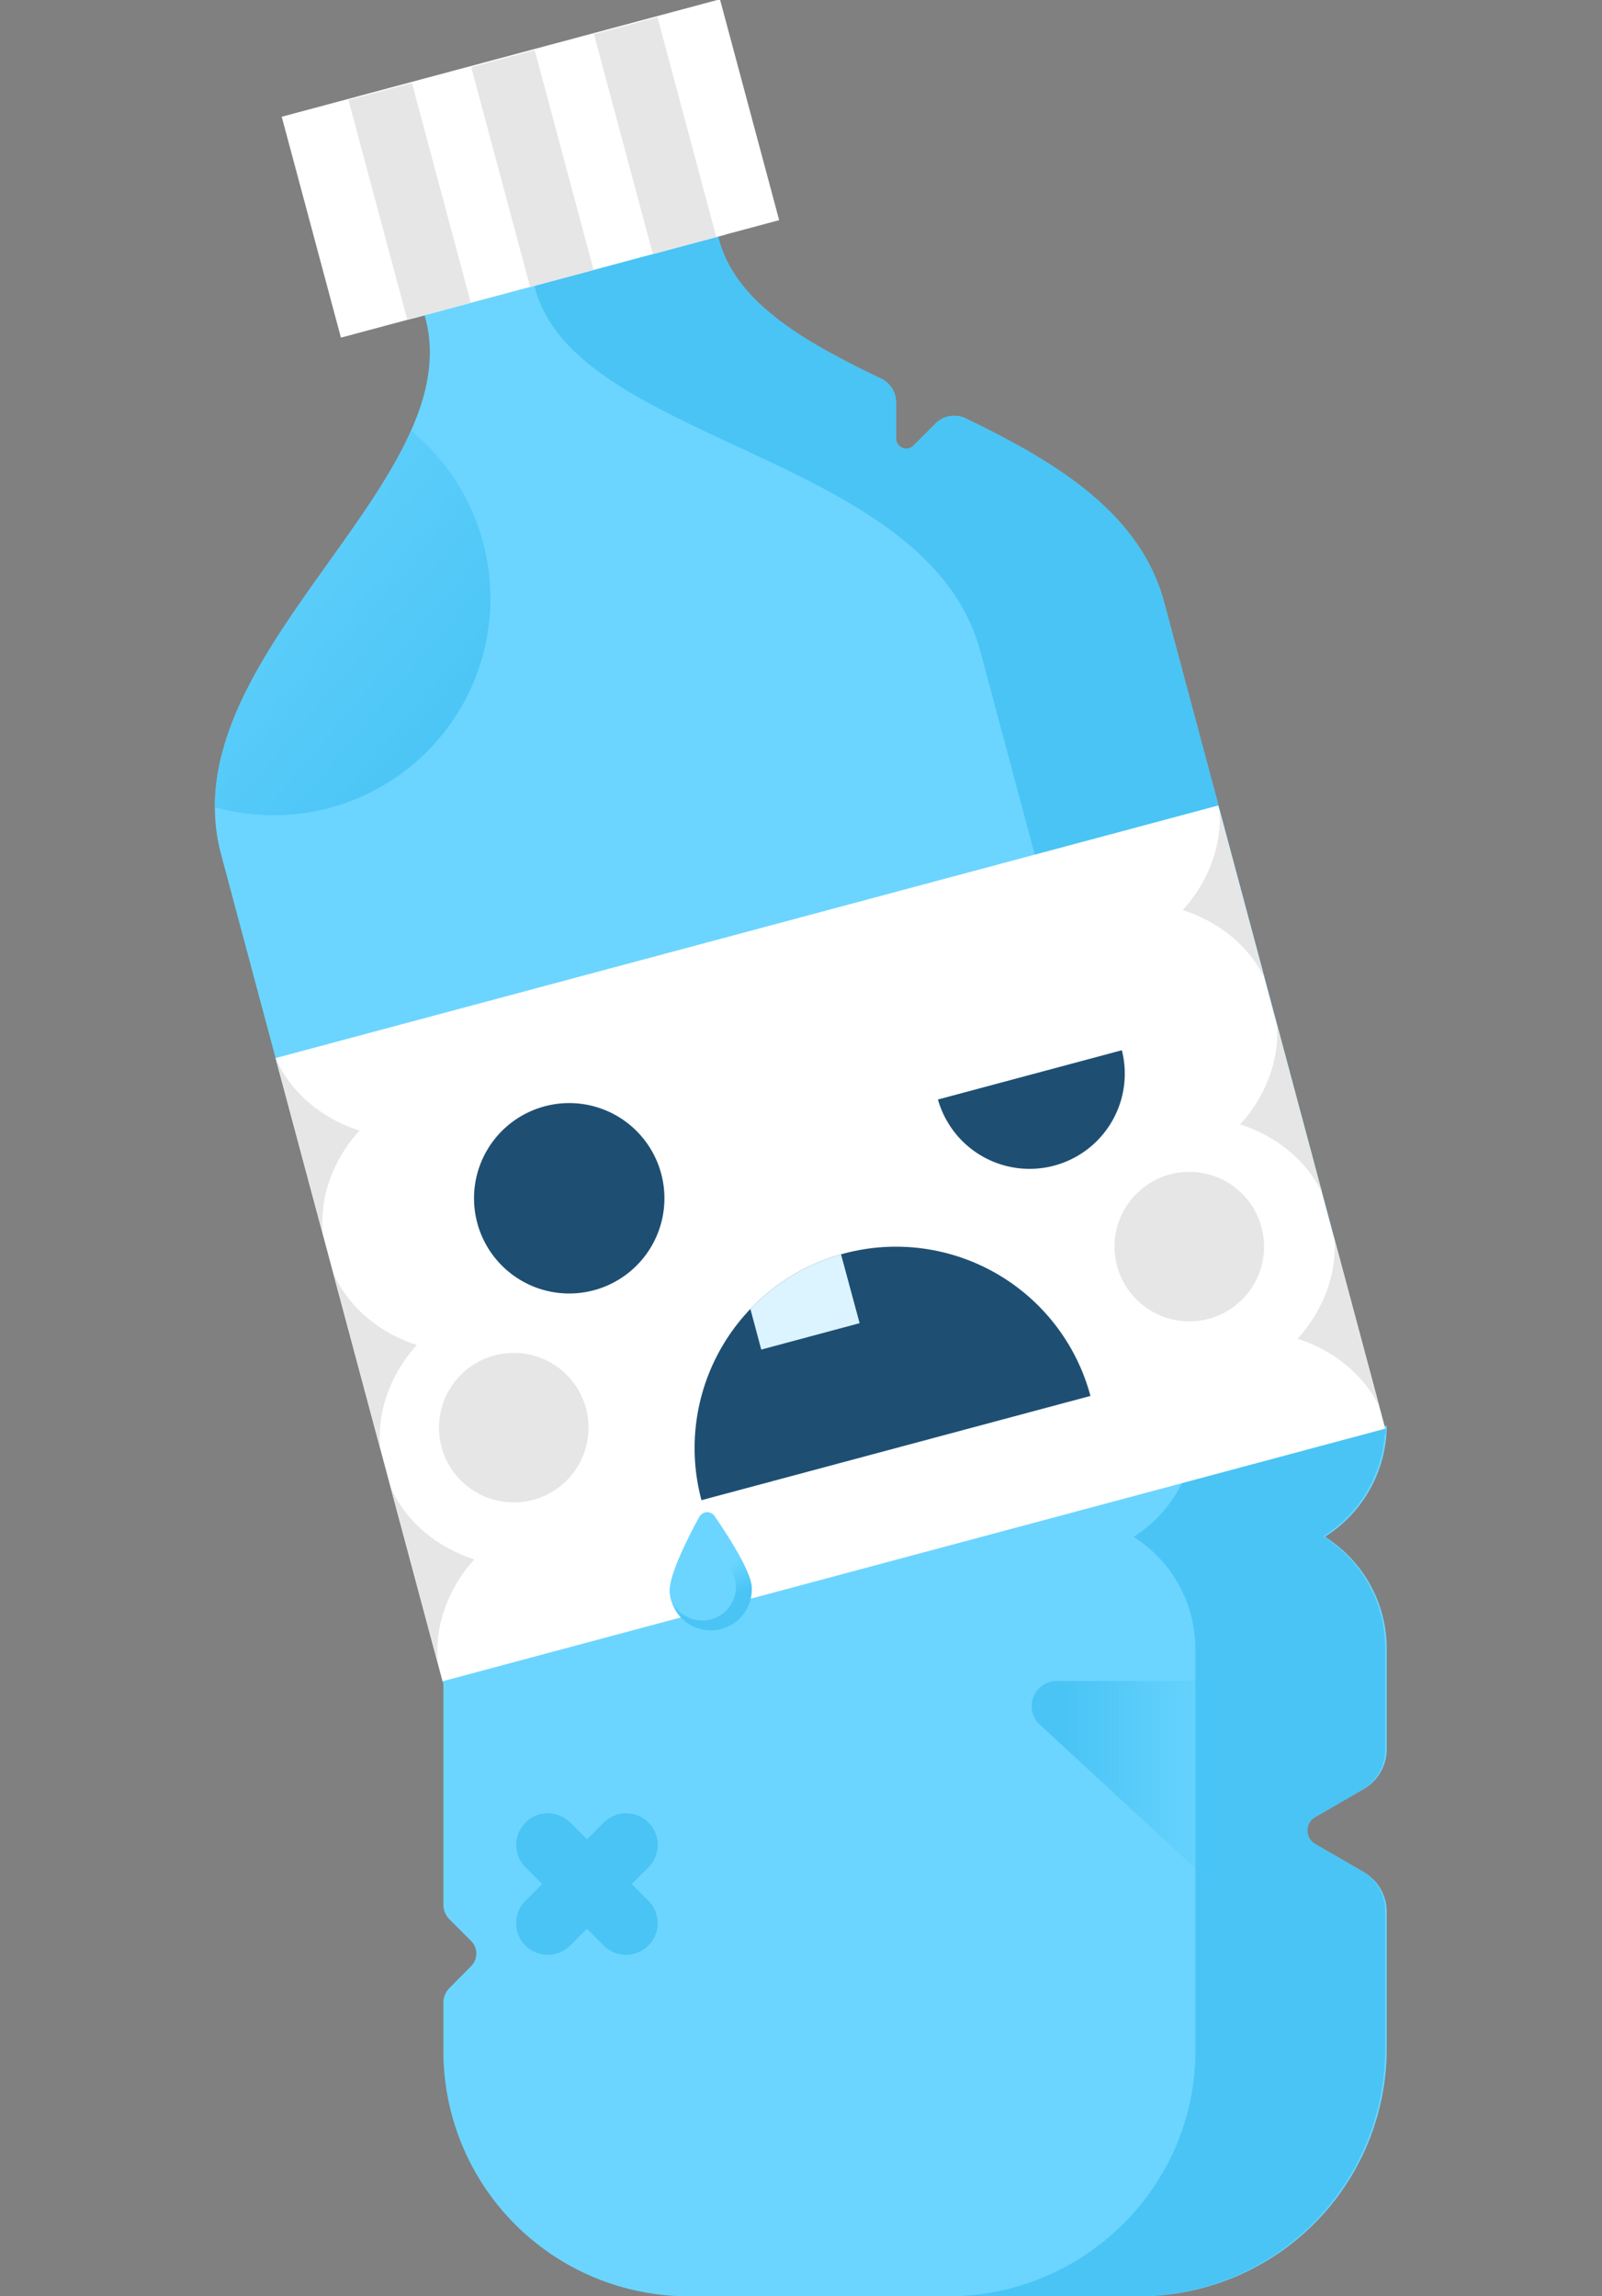 <svg xmlns="http://www.w3.org/2000/svg" xmlns:xlink="http://www.w3.org/1999/xlink" id="svg104" version="1.1" viewBox="0 0 295.48 423.54"><rect x="0" y="0" width="295.48" height="423.54" fill="#808080" stroke="none"/><defs id="defs22"><linearGradient gradientUnits="userSpaceOnUse" y2="140.78" x2="86.57" y1="84.41" x1="19.64" id="linear-gradient"><stop id="stop7" stop-color="#6bd5ff" offset="0"/><stop id="stop9" stop-color="#49c4f5" offset="1"/></linearGradient><linearGradient xlink:href="#linear-gradient" y2="32.33" x2="138.54" y1="32.33" x1="120.76" id="linear-gradient-2"/><linearGradient gradientUnits="userSpaceOnUse" y2="336.07" x2="195.64" y1="336.07" x1="224.56" id="linear-gradient-3"><stop id="stop16" stop-opacity=".03" stop-color="#49c4f5" offset="0"/><stop id="stop18" stop-color="#49c4f5" offset="1"/></linearGradient><linearGradient xlink:href="#linear-gradient" gradientTransform="rotate(11.5 129.625 280.56)" y2="295.36" x2="134.84" y1="290.32" x1="131.31" id="linear-gradient-4"/><clipPath id="clip-path"><path id="path4" d="M255.75 264.41a24.41 24.41 0 00-16.31-16.82 24.38 24.38 0 005.71-22.72 24.4 24.4 0 00-16.3-16.82 24.43 24.43 0 005.71-22.72 24.39 24.39 0 00-16.31-16.82 24.43 24.43 0 005.75-22.73c-.1-.36-.18-.73-.29-1.08l-9-33.64c-9.78-36.5-74.43-38.21-82.12-66.92l-3.7-13.79-54.14 14.49 3.7 13.79c8.21 30.64-47.44 62.52-37.66 99l9 33.65c.08.36.2.72.29 1.08a24.39 24.39 0 0016.32 16.83 24.42 24.42 0 00-5.71 22.73A24.42 24.42 0 0077 248.74a24.4 24.4 0 00-5.7 22.72 24.38 24.38 0 0016.3 16.82A24.4 24.4 0 0081.88 311" class="cls-1"/></clipPath><clipPath id="clip-path-2"><path id="path12" d="M201.13 257.47a37.14 37.14 0 10-71.75 19.23" class="cls-1"/></clipPath><style id="style2">.cls-1{fill:none}.cls-2{fill:#6bd5ff}.cls-3{fill:#49c4f5}.cls-4{fill:#fff}.cls-5{fill:#e6e6e6}.cls-6{fill:#1e4f73}</style></defs><g id="Scruffs"><path id="path24" d="M224 145.78c-.1-.36-.18-.73-.29-1.08l-9-33.64c-4.43-16.51-20.07-25.9-36.59-33.89a4.86 4.86 0 00-5.54.93l-4.08 4.09a1.89 1.89 0 01-3.23-1.34V74.2a4.82 4.82 0 00-2.74-4.36c-14.37-6.87-26.83-14.07-29.94-25.7l-3.7-13.79-54.14 14.49 3.7 13.79c8.21 30.64-47.44 62.52-37.66 99l9 33.65c.08.36.2.72.29 1.08L81.88 311l173.87-46.59z" class="cls-2"/><path id="path26" d="M242.61 340.13a2.86 2.86 0 010-5l8.9-5.14a8.53 8.53 0 004.27-7.39v-18.68a24.4 24.4 0 00-11.4-20.47 24.41 24.41 0 0011.4-20.45h-174a24.4 24.4 0 0011.39 20.47 24.39 24.39 0 00-11.39 20.47v47.36a3.81 3.81 0 001.11 2.7l4 4a3.27 3.27 0 010 4.64l-4 4.05a3.8 3.8 0 00-1.11 2.68v8.9A45.23 45.23 0 00127 423.54h83.19A45.71 45.71 0 00255.78 378v-25.34a8.51 8.51 0 00-4.27-7.38z" class="cls-2"/><path id="path28" d="M242.61 340.13a2.86 2.86 0 010-5l8.6-5a8.51 8.51 0 004.27-7.38v-18.9a24.4 24.4 0 00-11.4-20.47 24.41 24.41 0 0011.4-20.38h-35a24.41 24.41 0 01-11.4 20.47 24.4 24.4 0 0111.4 20.47v74.36c0 25-20.59 45.24-45.57 45.24h35A45.71 45.71 0 00255.48 378v-25.51a8.53 8.53 0 00-4.27-7.39z" class="cls-3"/><path id="path30" d="M116.52 347.5l3.09-3.09a5.83 5.83 0 00-8.25-8.25l-3.09 3.09-3.09-3.09a5.83 5.83 0 00-8.25 8.25l3.07 3.09-3.09 3.1a5.83 5.83 0 008.25 8.24l3.09-3.09 3.09 3.09a5.83 5.83 0 008.25-8.25z" class="cls-3"/><path id="path32" d="M224 145.78c-.1-.36-.18-.73-.29-1.08l-9-33.64c-4.43-16.51-20.07-25.9-36.59-33.89a4.86 4.86 0 00-5.54.93l-4.08 4.09a1.89 1.89 0 01-3.23-1.34V74.2a4.82 4.82 0 00-2.74-4.36c-14.37-6.87-26.83-14.07-29.94-25.7l-3.7-13.79L95 39.4l3.7 13.8c7.69 28.71 72.34 30.42 82.12 66.91l9 33.65c.12.35.2.72.29 1.08l31.79 118.63 33.81-9.06z" class="cls-3"/><path id="rect34" transform="rotate(-15 153.177 229.347)" class="cls-4" d="M63.17 169.83h180v119h-180z"/><path id="path36" d="M66.29 208.53c-6.56-2.07-12.6-6.77-15.45-13.36l8.76 32.67c-.83-7.14 2.05-14.22 6.69-19.31z" class="cls-5"/><path id="path38" d="M228.74 207.39c6.31 2 12.18 6.42 15.11 12.64l-8.34-31.14c.57 6.85-2.3 13.61-6.77 18.5z" class="cls-5"/><path id="path40" d="M239.33 246.93c6.32 2 12.19 6.43 15.12 12.64l-8.34-31.14c.56 6.85-2.31 13.57-6.78 18.5z" class="cls-5"/><path id="path42" d="M218.14 167.85c6.32 2 12.18 6.42 15.12 12.63l-8.35-31.14c.57 6.85-2.3 13.66-6.77 18.51z" class="cls-5"/><path id="path44" d="M76.88 248.08c-6.56-2.08-12.59-6.78-15.44-13.37l8.75 32.67c-.83-7.13 2.05-14.22 6.69-19.3z" class="cls-5"/><path id="path46" d="M87.48 287.62c-6.56-2.08-12.6-6.78-15.45-13.37l8.76 32.67c-.79-7.13 2.05-14.22 6.69-19.3z" class="cls-5"/><g id="Eyes"><path id="path48" d="M173 202.8a17.56 17.56 0 0033.92-9.09" class="cls-6"/><path id="path50" d="M113.77 205.81a17.56 17.56 0 106.42 24 17.56 17.56 0 00-6.42-24z" class="cls-6"/></g><g id="g55" clip-path="url(#clip-path)"><circle id="circle53" r="40" cy="110.36" cx="50.45" fill="url(#linear-gradient)"/></g><g id="g60" clip-path="url(#clip-path-2)"><path id="path57" d="M201.13 257.47a37.14 37.14 0 10-71.75 19.23" class="cls-6"/><path d="M136.93 235.92l3.48 13 18.14-4.87-3.55-13.14c-9.13 2.51-17 4.67-17.84 4.93z" data-name="Toof matched angle" id="Toof_matched_angle" fill="#dbf4ff"/></g><circle id="circle62" r="13.79" cy="229.93" cx="219.36" class="cls-5"/><circle id="circle64" r="13.79" cy="263.32" cx="94.76" class="cls-5"/><path id="path66" d="M138.54 34.26a7.54 7.54 0 00-6.25-5.48A7.49 7.49 0 00125.35 16l-56.5 15.1a7.49 7.49 0 00.93 14.67 7.49 7.49 0 007 12.82l56.5-15.14a7.53 7.53 0 005.26-9.19z" class="cls-2"/><path id="path68" d="M132.29 28.78a7.54 7.54 0 016.25 5.48l-15.25 1.61a2.29 2.29 0 01-.82-4.49z" fill="url(#linear-gradient-2)"/><path id="path70" d="M239.33 310.05h-44.44a4.63 4.63 0 00-3.15 8l47.59 44z" fill="url(#linear-gradient-3)"/><path id="rect72" transform="matrix(-.97 .26 -.26 -.97 201.23 35.65)" class="cls-4" d="M56.6 10.06h83.33v42H56.6z"/><path id="rect74" transform="rotate(165.01 120.84 25.018)" class="cls-5" d="M114.78 4.02h12.12v42h-12.12z"/><path id="rect76" transform="rotate(165.01 98.2 31.084)" class="cls-5" d="M92.14 10.08h12.12v42H92.14z"/><path id="rect78" transform="rotate(165.01 75.557 37.143)" class="cls-5" d="M69.5 16.14h12.12v42H69.5z"/></g><g id="Drip"><path id="path99" d="M138.66 292.75a7.57 7.57 0 01-15.12.79c-.16-3 3.45-10.09 5.45-13.76a1.65 1.65 0 012.81-.15c2.37 3.44 6.7 10.09 6.86 13.12z" fill="url(#linear-gradient-4)"/><path id="path101" d="M129.86 298.89a6.22 6.22 0 005.88-6.54c-.15-3-5.36-10.42-6.61-12.17a.29.29 0 00-.29-.12c-2 3.74-5.46 10.53-5.3 13.48a7.69 7.69 0 00.21 1.44 6.23 6.23 0 006.11 3.91z" class="cls-2"/></g></svg>